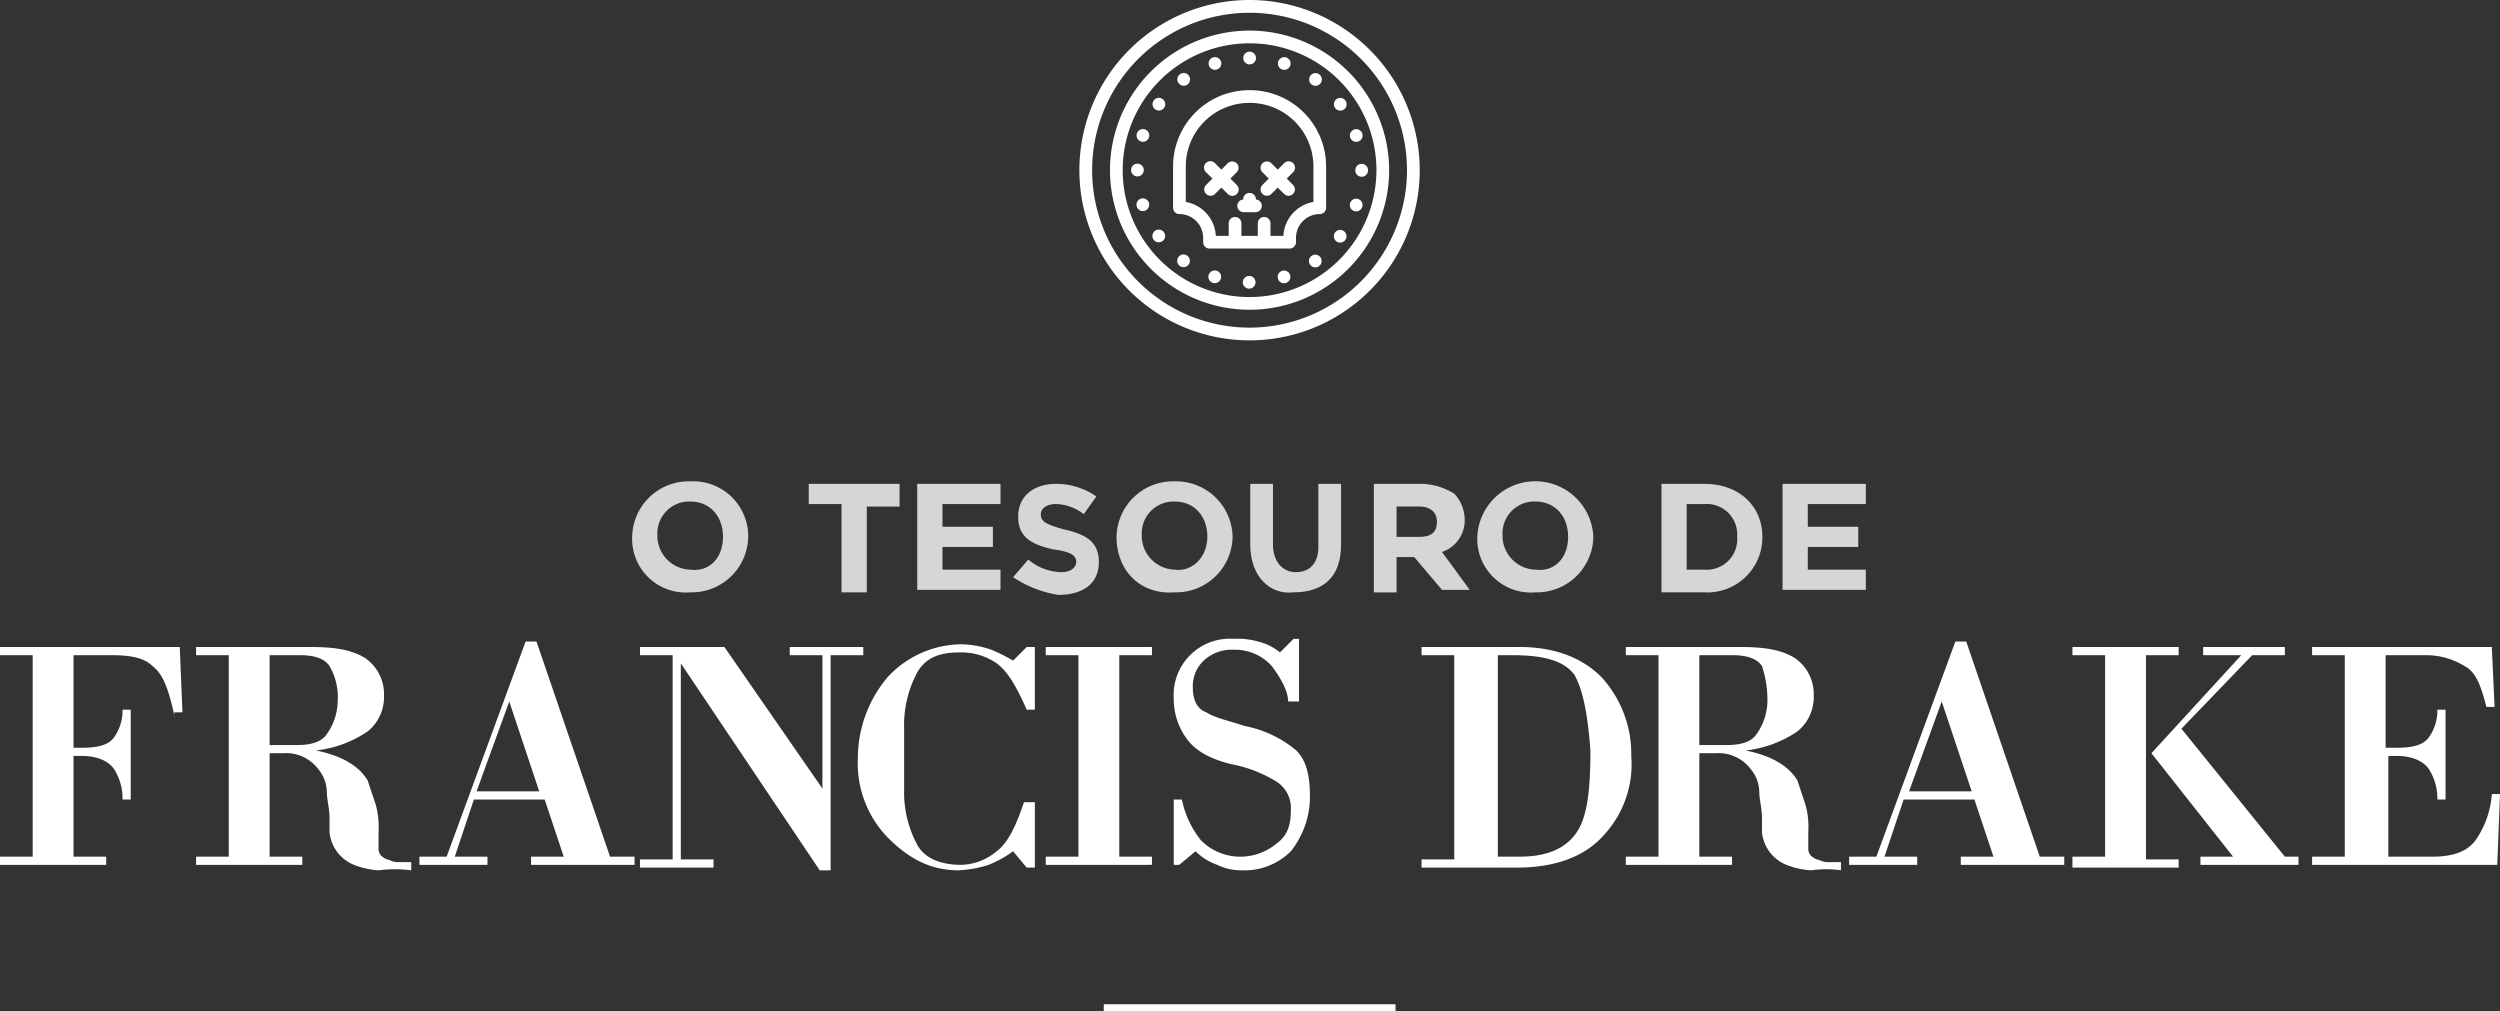 <svg xmlns="http://www.w3.org/2000/svg" xmlns:xlink="http://www.w3.org/1999/xlink" viewBox="342.013 -199.729 346.169 140.057">
  <rect x="342.013" y="-199.729" width="346.169" height="140.057" fill="#333333" stroke="none"/>
  <defs>
    <style>
      .cls-1, .cls-5 {
        fill: none;
      }

      .cls-2 {
        clip-path: url(#clip-path);
      }

      .cls-3, .cls-4 {
        fill: #fff;
      }

      .cls-4 {
        opacity: 0.8;
      }

      .cls-5 {
        stroke: #fff;
        stroke-width: 2px;
      }
    </style>
    <clipPath id="clip-path">
      <rect class="cls-1" width="346.169" height="140.057"/>
    </clipPath>
  </defs>
  <g id="Group_748" data-name="Group 748" transform="translate(342.013 -199.729)">
    <g id="Sala-Francis--Microcopy" class="cls-2" transform="translate(0 0)">
      <g id="Sala-Francis--Microcopy-2" data-name="Sala-Francis--Microcopy" transform="translate(0)">
        <g id="Group_121" data-name="Group 121" transform="translate(0 66.651)">
          <g id="Group_120" data-name="Group 120" transform="translate(0 0)">
            <g id="Group_118" data-name="Group 118" transform="translate(0 21.807)">
              <path id="Path_328" data-name="Path 328" class="cls-3" d="M24.134,17.827c-.754-3.394-1.508-5.656-3.017-6.788C19.986,9.908,18.1,9.531,15.461,9.531H10.181V22.352h1.131c2.263,0,3.771-.377,4.525-1.508a6.371,6.371,0,0,0,1.131-3.771H18.1V29.517H16.969a7.6,7.6,0,0,0-1.131-4.148c-.754-1.131-2.263-1.885-4.525-1.885H10.181V37.436h4.525v1.131H0V37.436H4.525V9.531H0V8.4H24.888l.377,9.05H24.134Z" transform="translate(0 -7.269)"/>
              <path id="Path_329" data-name="Path 329" class="cls-3" d="M32.465,39.321a11.01,11.01,0,0,1-3.394-.754,5.439,5.439,0,0,1-3.394-4.525V32.157c0-1.508-.377-2.64-.377-3.771a5.015,5.015,0,0,0-1.131-3.017,5.6,5.6,0,0,0-4.9-2.263H17.381V37.436h4.525v1.131H7.2V37.436h4.525V9.531H7.2V8.4H23.038c3.394,0,5.656.377,7.542,1.508a6.081,6.081,0,0,1,2.64,5.279,6.08,6.08,0,0,1-2.263,4.9,15.844,15.844,0,0,1-7.165,2.64c3.771.754,6.033,2.263,7.165,4.148l1.131,3.394a11.625,11.625,0,0,1,.377,3.771V36.3c0,.754.377,1.131,1.131,1.508.377,0,.754.377,1.508.377H36.99v1.131A17.891,17.891,0,0,0,32.465,39.321ZM25.677,11.04c-.754-1.131-2.263-1.508-4.148-1.508H17.381V21.975h3.771c1.885,0,3.394-.377,4.148-1.508a8.086,8.086,0,0,0,1.508-4.525A8.557,8.557,0,0,0,25.677,11.04Z" transform="translate(19.951 -7.269)"/>
              <path id="Path_330" data-name="Path 330" class="cls-3" d="M30.861,39.121V37.99h4.525l-2.64-7.919h-9.8L20.3,37.99h4.525v1.131H15.4V37.99h3.771L30.107,8.2h1.508L41.8,37.99H45.19v1.131ZM27.844,16.5,23.319,28.94h8.673Z" transform="translate(42.672 -7.823)"/>
              <path id="Path_331" data-name="Path 331" class="cls-3" d="M49.9,9.531v29.79H48.388L29.156,10.663V37.813h4.525v1.131H23.5V37.813h4.525V9.531H23.5V8.4H35.19L48.765,28.009V9.531H44.24V8.4H54.421V9.531Z" transform="translate(65.116 -7.269)"/>
              <path id="Path_332" data-name="Path 332" class="cls-3" d="M54.88,39.221l-1.885-2.263A15.284,15.284,0,0,1,49.6,38.844a16.037,16.037,0,0,1-4.148.754c-3.771,0-6.788-1.508-9.8-4.525A14.757,14.757,0,0,1,31.5,24.138a17.412,17.412,0,0,1,4.148-11.313A14.068,14.068,0,0,1,45.829,8.3a13.556,13.556,0,0,1,4.148.754,22.392,22.392,0,0,1,3.017,1.508L54.88,8.677h1.131V17.35H54.88c-1.508-3.394-2.64-5.279-4.148-6.411a8.658,8.658,0,0,0-5.279-1.508c-2.64,0-4.525.754-5.656,2.64a15.325,15.325,0,0,0-1.885,7.919v8.3A15.325,15.325,0,0,0,39.8,36.2c1.131,1.885,3.394,2.64,6.033,2.64a7.942,7.942,0,0,0,4.9-1.885c1.508-1.131,2.64-3.394,3.771-6.788h1.508v9.05Z" transform="translate(87.283 -7.546)"/>
              <path id="Path_333" data-name="Path 333" class="cls-3" d="M38.4,38.567V37.436h4.525V9.531H38.4V8.4H53.107V9.531H48.581v27.9h4.525v1.131Z" transform="translate(106.403 -7.269)"/>
              <path id="Path_334" data-name="Path 334" class="cls-3" d="M59.315,37.513a9.087,9.087,0,0,1-6.788,2.64,7.53,7.53,0,0,1-3.394-.754,8.211,8.211,0,0,1-3.017-1.885L43.854,39.4H43.1v-9.05h1.131A13.12,13.12,0,0,0,46.871,36a7.674,7.674,0,0,0,5.656,2.263,7.942,7.942,0,0,0,4.9-1.885c1.508-1.131,1.885-2.64,1.885-4.525a4.332,4.332,0,0,0-2.263-4.148,18.376,18.376,0,0,0-6.033-2.263c-3.017-.754-4.9-1.885-6.033-3.394A9.262,9.262,0,0,1,43.1,16.4a7.786,7.786,0,0,1,8.3-8.3,10.44,10.44,0,0,1,3.394.377,7.58,7.58,0,0,1,3.017,1.508L59.692,8.1h.754v8.673H58.938c0-1.508-1.131-3.394-2.263-4.9A6.847,6.847,0,0,0,51.4,9.608a5.671,5.671,0,0,0-4.148,1.508,4.841,4.841,0,0,0-1.508,3.771c0,1.885.754,3.017,1.885,3.394,1.131.754,3.017,1.131,5.279,1.885a15.754,15.754,0,0,1,7.165,3.394c1.508,1.508,1.885,3.771,1.885,6.411A12.146,12.146,0,0,1,59.315,37.513Z" transform="translate(119.426 -8.1)"/>
              <path id="Path_335" data-name="Path 335" class="cls-3" d="M77.465,34.419c-2.64,3.017-6.788,4.525-12.067,4.525H52.2V37.813h4.525V9.531H52.2V8.4H65.775c4.9,0,8.673,1.508,11.313,4.148a15.734,15.734,0,0,1,4.148,10.936A14.452,14.452,0,0,1,77.465,34.419ZM73.317,12.171c-1.508-1.885-4.148-2.64-8.673-2.64H62.759v27.9h3.017q5.656,0,7.919-3.394C75.2,31.78,75.58,28.009,75.58,22.729,75.2,17.45,74.448,14.056,73.317,12.171Z" transform="translate(144.641 -7.269)"/>
              <path id="Path_336" data-name="Path 336" class="cls-3" d="M85.342,39.321a11.011,11.011,0,0,1-3.394-.754,5.439,5.439,0,0,1-3.394-4.525V32.157c0-1.508-.377-2.64-.377-3.771a5.015,5.015,0,0,0-1.131-3.017,5.6,5.6,0,0,0-4.9-2.263H69.881V37.436h4.525v1.131H59.7V37.436h4.525V9.531H59.7V8.4H75.538c3.394,0,5.656.377,7.542,1.508a6.081,6.081,0,0,1,2.64,5.279,6.08,6.08,0,0,1-2.263,4.9,15.844,15.844,0,0,1-7.165,2.64c3.771.754,6.033,2.263,7.165,4.148l1.131,3.394a11.625,11.625,0,0,1,.377,3.771V36.3c0,.754.377,1.131,1.131,1.508.377,0,.754.377,1.508.377H89.49v1.131A15,15,0,0,0,85.342,39.321ZM78.554,11.04c-.754-1.131-2.263-1.508-4.148-1.508H69.881V21.975h3.771c1.885,0,3.394-.377,4.148-1.508a8.086,8.086,0,0,0,1.508-4.525A14.773,14.773,0,0,0,78.554,11.04Z" transform="translate(165.423 -7.269)"/>
              <path id="Path_337" data-name="Path 337" class="cls-3" d="M83.361,39.121V37.99h4.525l-2.64-7.919h-9.8L72.8,37.99h4.525v1.131H67.9V37.99h3.771L82.607,8.2h1.508L94.3,37.99H97.69v1.131ZM80.721,16.5,76.2,28.94h8.673Z" transform="translate(188.144 -7.823)"/>
              <path id="Path_338" data-name="Path 338" class="cls-3" d="M76.1,38.567V37.436h4.525V9.531H76.1V8.4H90.807V9.531H86.281V37.813h4.525v1.131H76.1Zm17.723,0V37.436h4.525L87.036,23.107,99.48,9.531H94.2V8.4h11.313V9.531h-4.525l-9.8,10.181,14.329,17.723H107.4v1.131Z" transform="translate(210.866 -7.269)"/>
              <path id="Path_339" data-name="Path 339" class="cls-3" d="M110.542,38.567H84.9V37.436h4.525V9.531H84.9V8.4h24.888l.377,8.3h-1.131c-.754-3.017-1.508-4.9-3.017-5.656a10.176,10.176,0,0,0-5.656-1.508H95.081V22.352H96.59c2.263,0,3.771-.377,4.525-1.508a6.371,6.371,0,0,0,1.131-3.771h1.131V29.517h-1.131a7.6,7.6,0,0,0-1.131-4.148c-.754-1.131-2.263-1.885-4.525-1.885H95.459V37.436h6.033c3.017,0,4.9-.754,6.033-2.263a12.72,12.72,0,0,0,2.263-6.411h1.131Z" transform="translate(235.25 -7.269)"/>
            </g>
            <g id="Group_119" data-name="Group 119" transform="translate(87.533)">
              <path id="Path_318" data-name="Path 318" class="cls-4" d="M.3,7.685h0A7.834,7.834,0,0,1,8.335,0a7.622,7.622,0,0,1,8.035,7.685h0A7.834,7.834,0,0,1,8.335,15.37,7.426,7.426,0,0,1,.3,7.685Zm12.576,0h0c0-2.795-1.747-4.891-4.541-4.891A4.4,4.4,0,0,0,3.793,7.336h0a4.7,4.7,0,0,0,4.541,4.891C11.129,12.576,12.876,10.48,12.876,7.685Z" transform="translate(-0.3)"/>
              <path id="Path_319" data-name="Path 319" class="cls-4" d="M11.841,2.895H7.3V.1H19.876V3.244H15.335V15.121H11.841Z" transform="translate(17.153 0.249)"/>
              <path id="Path_320" data-name="Path 320" class="cls-4" d="M11.6.1H23.128V2.895H15.093V6.039H22.08V8.833H15.093v3.144h8.035v2.795H11.6Z" transform="translate(27.874 0.249)"/>
              <path id="Path_321" data-name="Path 321" class="cls-4" d="M15.4,13.025l2.1-2.445a7.357,7.357,0,0,0,4.541,1.747c1.4,0,2.1-.7,2.1-1.4h0c0-.7-.349-1.4-3.144-1.747-3.144-.7-4.891-1.747-4.891-4.541h0C16.1,1.847,18.195.1,21.339.1a9.665,9.665,0,0,1,5.589,1.747L25.181,4.292a6.5,6.5,0,0,0-3.843-1.4c-1.4,0-2.1.7-2.1,1.4h0c0,1.048.7,1.4,3.144,2.1,3.144.7,4.891,1.747,4.891,4.541h0c0,3.144-2.445,4.541-5.589,4.541A15.69,15.69,0,0,1,15.4,13.025Z" transform="translate(37.349 0.249)"/>
              <path id="Path_322" data-name="Path 322" class="cls-4" d="M19.5,7.685h0A7.834,7.834,0,0,1,27.535,0a7.834,7.834,0,0,1,8.035,7.685h0a7.834,7.834,0,0,1-8.035,7.685C22.644,15.72,19.5,12.227,19.5,7.685Zm12.576,0h0c0-2.795-1.747-4.891-4.541-4.891a4.4,4.4,0,0,0-4.541,4.541h0a4.7,4.7,0,0,0,4.541,4.891C29.98,12.576,32.076,10.48,32.076,7.685Z" transform="translate(47.571)"/>
              <path id="Path_323" data-name="Path 323" class="cls-4" d="M24.8,8.484V.1h3.144V8.484c0,2.445,1.4,3.843,3.144,3.843,2.1,0,3.144-1.4,3.144-3.493V.1h3.144V8.484c0,4.541-2.445,6.637-6.637,6.637C27.595,15.47,24.8,13.025,24.8,8.484Z" transform="translate(60.786 0.249)"/>
              <path id="Path_324" data-name="Path 324" class="cls-4" d="M29.6.1h6.987a8.737,8.737,0,0,1,4.541,1.4,5.337,5.337,0,0,1,1.4,3.493h0a4.628,4.628,0,0,1-3.144,4.541l3.843,5.24H39.381l-3.843-4.541H33.093v4.891H29.949V.1Zm6.637,7.336c1.747,0,2.445-.7,2.445-2.1h0c0-1.4-1.048-2.1-2.445-2.1H33.093V7.436Z" transform="translate(72.753 0.249)"/>
              <path id="Path_325" data-name="Path 325" class="cls-4" d="M33.8,7.685h0a8.042,8.042,0,0,1,16.069,0h0a7.834,7.834,0,0,1-8.035,7.685A7.426,7.426,0,0,1,33.8,7.685Zm12.576,0h0c0-2.795-1.747-4.891-4.541-4.891a4.4,4.4,0,0,0-4.541,4.541h0a4.7,4.7,0,0,0,4.541,4.891C44.629,12.576,46.376,10.48,46.376,7.685Z" transform="translate(83.225)"/>
              <path id="Path_326" data-name="Path 326" class="cls-4" d="M41.1.1h5.939c4.891,0,8.035,3.144,8.035,7.336h0a7.622,7.622,0,0,1-8.035,7.685H41.1Zm5.939,11.877A4.22,4.22,0,0,0,51.58,7.436h0a4.22,4.22,0,0,0-4.541-4.541H44.593v9.083Z" transform="translate(101.426 0.249)"/>
              <path id="Path_327" data-name="Path 327" class="cls-4" d="M45.9.1H57.428V2.895H49.393V6.039H56.38V8.833H49.393v3.144h8.035v2.795H45.9Z" transform="translate(113.394 0.249)"/>
            </g>
          </g>
        </g>
        <path id="Path_340" data-name="Path 340" class="cls-5" d="M1342.013,2115.5h40.395" transform="translate(-1189.177 -1975.443)"/>
        <g id="coin" transform="translate(149.46)">
          <path id="Path_342" data-name="Path 342" class="cls-3" d="M55.454,36.127A19.327,19.327,0,1,0,74.781,55.454,19.349,19.349,0,0,0,55.454,36.127Zm0,36.895A17.568,17.568,0,1,1,73.022,55.454,17.588,17.588,0,0,1,55.454,73.022Z" transform="translate(-31.89 -31.89)"/>
          <path id="Path_343" data-name="Path 343" class="cls-3" d="M23.564,0A23.564,23.564,0,1,0,47.127,23.563,23.59,23.59,0,0,0,23.564,0Zm0,45.368a21.8,21.8,0,1,1,21.8-21.8A21.829,21.829,0,0,1,23.564,45.368Z"/>
          <path id="Path_344" data-name="Path 344" class="cls-3" d="M68.66,152.437a.879.879,0,0,0-1.108.564h0a.88.88,0,1,0,1.109-.564Z" transform="translate(-59.591 -134.522)"/>
          <path id="Path_345" data-name="Path 345" class="cls-3" d="M68.038,234.258a.88.88,0,0,0,.27,1.717.867.867,0,0,0,.271-.043.879.879,0,1,0-.541-1.673Z" transform="translate(-59.521 -206.749)"/>
          <path id="Path_346" data-name="Path 346" class="cls-3" d="M86.58,271.3a.88.88,0,0,0,.517,1.591.88.88,0,0,0,.712-1.4A.881.881,0,0,0,86.58,271.3Z" transform="translate(-76.107 -239.338)"/>
          <path id="Path_347" data-name="Path 347" class="cls-3" d="M62.786,194.183a.88.88,0,1,0-.88.878A.878.878,0,0,0,62.786,194.183Z" transform="translate(-53.87 -170.634)"/>
          <path id="Path_348" data-name="Path 348" class="cls-3" d="M87.767,115.691a.879.879,0,1,0,.192,1.229A.879.879,0,0,0,87.767,115.691Z" transform="translate(-76.241 -101.975)"/>
          <path id="Path_349" data-name="Path 349" class="cls-3" d="M320.27,154.274a.88.88,0,1,0-.837-.609A.877.877,0,0,0,320.27,154.274Z" transform="translate(-281.935 -134.629)"/>
          <path id="Path_350" data-name="Path 350" class="cls-3" d="M116.865,300.631a.879.879,0,1,0-1.037,1.42.87.87,0,0,0,.517.17.88.88,0,0,0,.52-1.59Z" transform="translate(-101.926 -265.227)"/>
          <path id="Path_351" data-name="Path 351" class="cls-3" d="M116.558,88.013a.871.871,0,0,0,.516-.168.881.881,0,1,0-.516.168Z" transform="translate(-102.112 -76.139)"/>
          <path id="Path_352" data-name="Path 352" class="cls-3" d="M271.651,87.921a.88.88,0,1,0-.193-1.229A.877.877,0,0,0,271.651,87.921Z" transform="translate(-239.475 -76.206)"/>
          <path id="Path_353" data-name="Path 353" class="cls-3" d="M194.377,62.792a.88.88,0,1,0-.88-.881A.88.88,0,0,0,194.377,62.792Z" transform="translate(-170.806 -53.876)"/>
          <path id="Path_354" data-name="Path 354" class="cls-3" d="M153.461,69.214a.879.879,0,1,0-.837-.609A.878.878,0,0,0,153.461,69.214Z" transform="translate(-134.687 -59.545)"/>
          <path id="Path_355" data-name="Path 355" class="cls-3" d="M235.015,69.21a.879.879,0,1,0-.564-1.108A.881.881,0,0,0,235.015,69.21Z" transform="translate(-206.919 -59.579)"/>
          <path id="Path_356" data-name="Path 356" class="cls-3" d="M320.467,234.643a.88.88,0,1,0,.562,1.109A.879.879,0,0,0,320.467,234.643Z" transform="translate(-281.868 -207.088)"/>
          <path id="Path_357" data-name="Path 357" class="cls-3" d="M300.931,115.791a.88.88,0,1,0,1.229.195A.88.88,0,0,0,300.931,115.791Z" transform="translate(-265.321 -102.064)"/>
          <path id="Path_358" data-name="Path 358" class="cls-3" d="M326.717,193.434a.88.88,0,0,0-.88.88v.03a.88.88,0,0,0,.877.882h0a.88.88,0,0,0,.879-.878v-.034A.88.88,0,0,0,326.717,193.434Z" transform="translate(-287.626 -170.75)"/>
          <path id="Path_359" data-name="Path 359" class="cls-3" d="M153.48,319.378a.88.88,0,1,0,.563,1.109A.881.881,0,0,0,153.48,319.378Z" transform="translate(-134.464 -281.886)"/>
          <path id="Path_360" data-name="Path 360" class="cls-3" d="M301.816,271.625a.878.878,0,0,0-1.229.191h0a.879.879,0,1,0,1.228-.191Z" transform="translate(-265.188 -239.621)"/>
          <path id="Path_361" data-name="Path 361" class="cls-3" d="M271.443,300.862a.879.879,0,1,0,1.228.2A.879.879,0,0,0,271.443,300.862Z" transform="translate(-239.291 -265.432)"/>
          <path id="Path_362" data-name="Path 362" class="cls-3" d="M234.763,319.5a.879.879,0,1,0,1.107.566A.879.879,0,0,0,234.763,319.5Z" transform="translate(-206.695 -281.996)"/>
          <path id="Path_363" data-name="Path 363" class="cls-3" d="M194.108,325.833a.88.88,0,1,0,0,1.759h0a.88.88,0,0,0,0-1.759Z" transform="translate(-170.567 -287.623)"/>
          <path id="Path_364" data-name="Path 364" class="cls-3" d="M121.223,106.5h-.075a10.561,10.561,0,0,0-10.56,10.561v5.715a.88.88,0,0,0,.88.88,3.292,3.292,0,0,1,3.289,3.289v.605a.879.879,0,0,0,.88.879h11.094a.879.879,0,0,0,.88-.879v-.605a3.292,3.292,0,0,1,3.289-3.289.879.879,0,0,0,.88-.88v-5.715A10.561,10.561,0,0,0,121.223,106.5Zm8.8,15.473a5.058,5.058,0,0,0-4.161,4.7h-1.782v-1.763a.88.88,0,0,0-1.759,0v1.763h-2.268v-1.763a.88.88,0,0,0-1.759,0v1.763h-1.782a5.057,5.057,0,0,0-4.161-4.7v-4.912a8.8,8.8,0,0,1,8.808-8.8h.063a8.8,8.8,0,0,1,8.8,8.8v4.912Z" transform="translate(-97.618 -94.013)"/>
          <path id="Path_365" data-name="Path 365" class="cls-3" d="M151.8,193.766l-.891-.891.891-.891a.88.88,0,0,0-1.244-1.244l-.891.891-.891-.891a.88.88,0,1,0-1.244,1.244l.891.891-.891.891a.88.88,0,0,0,1.244,1.244l.891-.891.891.891a.879.879,0,1,0,1.244-1.244Z" transform="translate(-130.002 -168.145)"/>
          <path id="Path_366" data-name="Path 366" class="cls-3" d="M218.327,190.74a.88.88,0,0,0-1.244,0l-.891.891-.891-.891a.88.88,0,0,0-1.244,1.244l.891.891-.891.891a.88.88,0,0,0,1.244,1.244l.891-.891.891.891a.88.88,0,0,0,1.244-1.244l-.891-.891.891-.891A.88.88,0,0,0,218.327,190.74Z" transform="translate(-188.728 -168.144)"/>
          <path id="Path_367" data-name="Path 367" class="cls-3" d="M189.015,228.481v-.062a.88.88,0,0,0-1.759,0v.062a.879.879,0,0,0,.059,1.756h1.642a.879.879,0,0,0,.059-1.756Z" transform="translate(-164.572 -200.856)"/>
        </g>
      </g>
    </g>
  </g>
</svg>
